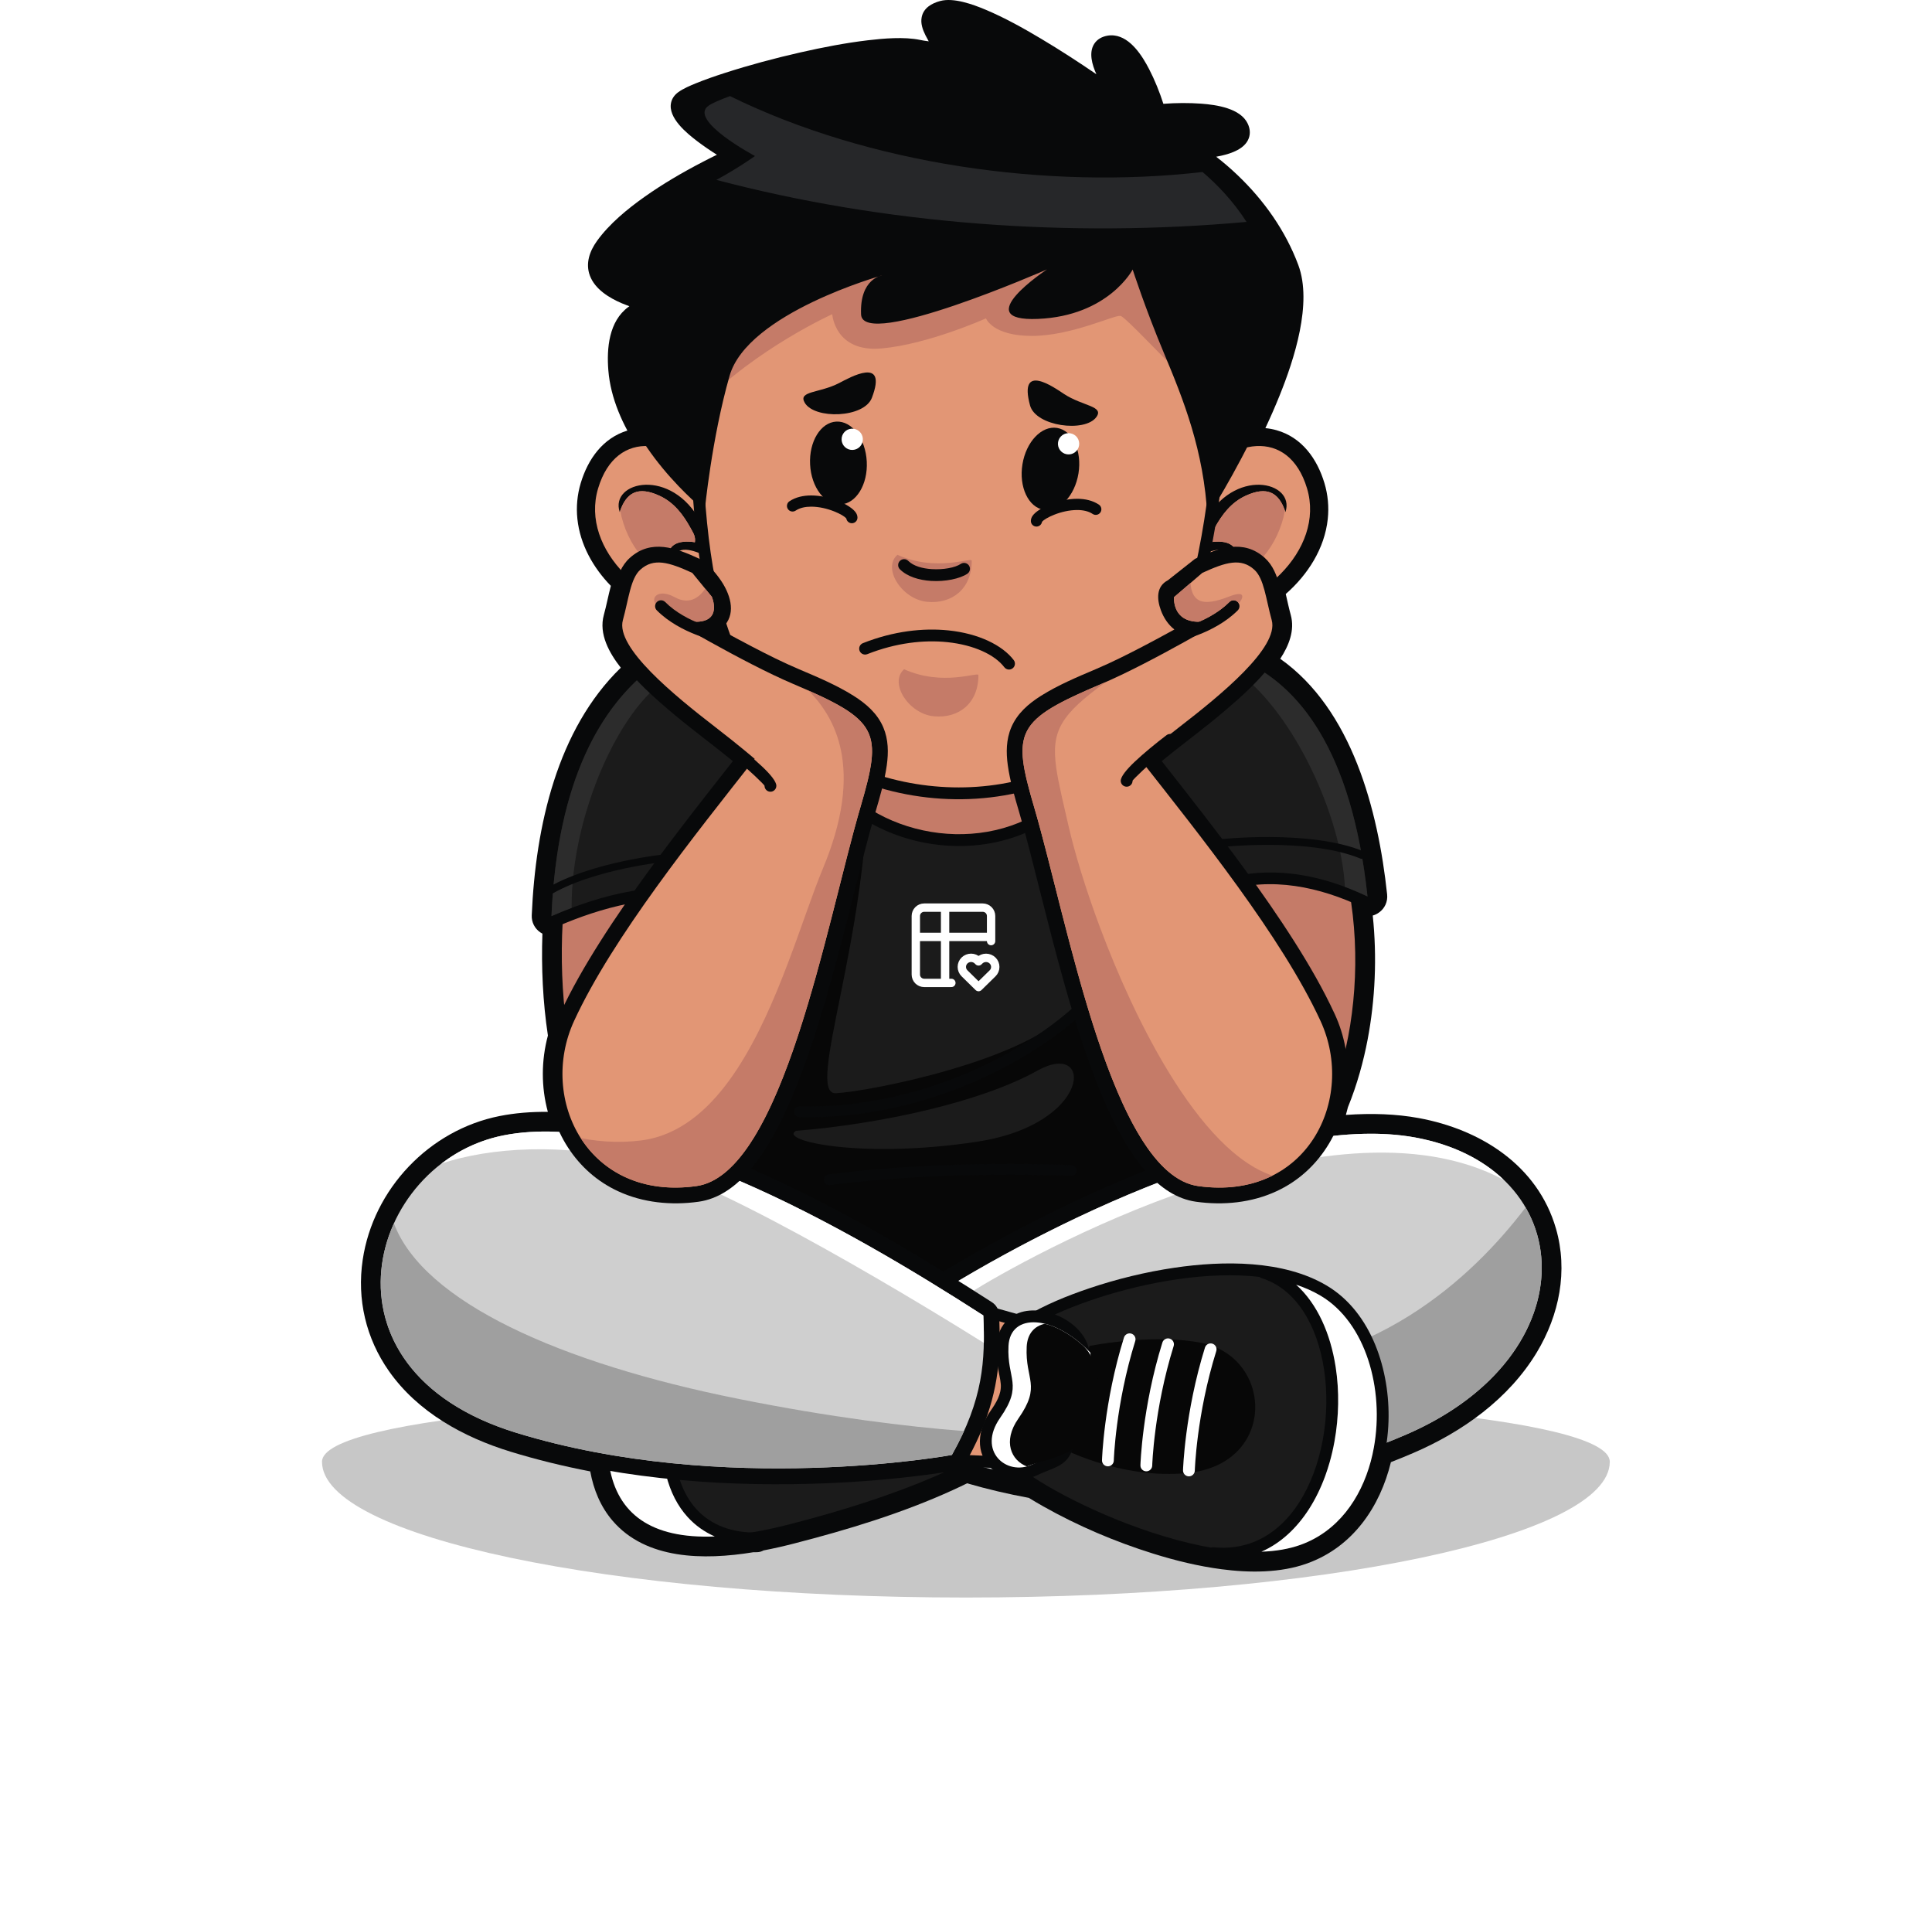 <svg width="462" height="459" viewBox="0 0 462 459" fill="none" xmlns="http://www.w3.org/2000/svg">
<g filter="url(#filter0_f_57_93)">
<path fill-rule="evenodd" clip-rule="evenodd" d="M230.974 381.947C316.009 381.947 384.949 367.412 384.949 349.482C384.949 327.633 77 327.977 77 349.482C77 367.412 145.936 381.947 230.974 381.947Z" fill="#C7C7C7"/>
</g>
<path fill-rule="evenodd" clip-rule="evenodd" d="M307.464 142.017C307.852 143.689 308.204 145.37 308.658 147.024C309.677 150.713 308.191 154.386 306.144 157.506C323.298 169.637 329.545 193.638 331.704 213.831C331.889 215.558 331.158 217.179 329.743 218.181C329.282 218.51 328.783 218.747 328.266 218.891C329.309 228.828 328.855 239.001 327.036 248.572C326.08 253.605 324.554 259.281 322.333 264.71C322.185 265.331 322.021 265.949 321.84 266.561C328.032 266.12 333.9 266.325 339.285 267.317C354.084 270.046 367.686 278.616 372.069 293.702C375.012 303.838 372.874 314.4 367.497 323.325C360.79 334.454 349.702 342.345 337.926 347.401C336.163 348.158 334.39 348.884 332.609 349.579C330.002 360.261 323.519 369.835 312.648 373.769C306.203 376.102 298.806 376.064 292.091 375.179C286.563 374.453 281.074 373.11 275.76 371.449C266.717 368.628 257.744 364.816 249.496 360.159C248.336 359.504 247.175 358.829 246.032 358.119C241.06 357.204 236.121 356.049 231.262 354.636C230.166 355.179 229.065 355.702 227.954 356.207C215.81 361.769 202.742 365.727 189.828 369.046C187.571 369.629 185.13 370.195 182.584 370.682C182.12 370.945 181.587 371.098 181.015 371.109C180.734 371.111 180.452 371.115 180.172 371.111C168.178 373.078 154.464 372.843 146.525 363.629C143.6 360.233 141.938 356.131 141.147 351.791C134.7 350.546 128.331 348.989 122.098 347.079C110.831 343.622 99.897 337.628 92.999 327.797C87.507 319.967 85.325 310.659 86.734 301.2C89.26 284.25 102.642 270.172 119.458 266.83C123.132 266.101 126.998 265.787 131.01 265.832C129.391 259.899 129.419 253.538 131.023 247.578C129.798 239.527 129.43 231.24 129.706 223.222C129.535 223.131 129.367 223.032 129.205 222.919C127.845 221.987 127.086 220.474 127.157 218.825C128.075 197.45 133.265 174.396 148.451 159.642C145.714 156.14 143.134 151.596 144.396 147.024C145.031 144.727 145.459 142.378 146.074 140.074C141.829 135.708 138.72 130.198 138.072 124.075C137.766 121.19 138.036 118.286 138.869 115.507C140.588 109.792 144.129 104.746 150.025 102.944C149.213 101.432 148.484 99.884 147.855 98.311C146.607 95.188 145.742 91.906 145.474 88.549C145.049 83.268 145.606 76.803 150.252 73.398C150.336 73.337 150.416 73.278 150.502 73.219C149.897 73.001 149.303 72.769 148.725 72.523C145.681 71.224 142.283 69.163 141.064 65.912C139.957 62.961 141.004 60.051 142.758 57.608C145.684 53.54 149.995 49.989 154.063 47.108C158.453 43.996 163.172 41.239 167.947 38.759C169.092 38.164 170.256 37.571 171.431 36.999C169.807 35.979 168.21 34.881 166.741 33.768C164.232 31.861 159.68 28.159 160.474 24.553C160.702 23.511 161.327 22.675 162.178 22.051C163.368 21.178 165.085 20.455 166.452 19.899C168.668 18.996 170.95 18.211 173.226 17.476C179.189 15.546 185.325 13.91 191.439 12.522C196.723 11.322 202.13 10.273 207.514 9.632C211.304 9.183 216.213 8.763 219.964 9.533C220.341 9.612 221.29 9.798 222.09 9.883C221.793 9.315 221.44 8.7 221.295 8.41C220.636 7.079 220.099 5.591 220.407 4.086C220.858 1.877 222.817 0.78 224.83 0.239C228.049 -0.627 232.651 1.05 235.608 2.287C240.181 4.202 244.68 6.711 248.934 9.247C253.437 11.93 257.849 14.793 262.18 17.749C261.138 15.438 260.334 12.59 261.643 10.51C262.352 9.385 263.494 8.776 264.777 8.539C265.318 8.439 265.871 8.418 266.42 8.481C270.345 8.919 273.152 13.356 274.799 16.546C276.102 19.064 277.302 22.011 278.198 24.821C281.179 24.588 284.365 24.573 287.246 24.785C290.859 25.055 296.649 25.872 298.382 29.587C298.9 30.696 299.046 31.897 298.618 33.061C297.681 35.598 294.481 36.674 292.081 37.218C291.673 37.309 291.257 37.394 290.83 37.472C292.612 38.848 294.321 40.328 295.946 41.877C302.255 47.892 307.41 55.164 310.465 63.359C313.876 72.518 309.469 85.948 305.987 94.585C304.932 97.2 303.796 99.793 302.588 102.359C303.492 102.446 304.398 102.611 305.29 102.866C311.349 104.594 314.971 109.707 316.714 115.507C317.549 118.286 317.817 121.19 317.511 124.075C316.762 131.145 312.734 137.4 307.464 142.017Z" fill="#08090A"/>
<path fill-rule="evenodd" clip-rule="evenodd" d="M129.037 282.629C134.12 275.307 138.41 267.623 141.686 259.329C144.429 252.368 146.327 245.28 147.917 237.981C149.131 232.429 150.178 226.843 151.37 221.285C152.691 215.124 154.194 209.04 156.075 203.026C161.129 186.88 168.652 172.192 177.892 158.054C178.338 157.369 178.983 156.949 179.789 156.812C184.602 155.998 189.427 155.239 194.248 154.498C204.736 152.886 215.251 151.389 225.782 150.099C234.689 149.009 243.688 148.021 252.643 147.497C256.204 147.29 259.803 147.148 263.366 147.228C265.836 147.285 268.703 147.428 271.091 148.083C274.561 149.034 276.981 153.419 278.444 156.419C280.9 161.462 282.775 167.151 284.408 172.512C286.589 179.688 288.464 186.989 290.205 194.284C292.164 202.49 293.954 210.744 295.645 219.009C298.956 235.183 301.917 251.442 304.67 267.721C305.936 275.206 307.178 282.706 308.314 290.209C308.398 290.764 308.335 291.264 308.104 291.777C306.489 295.436 300.48 299.348 297.211 301.18C291.485 304.394 285.098 306.846 278.868 308.866C268.458 312.238 257.584 314.651 246.824 316.591C236.085 318.525 224.994 319.023 214.105 318.594C203.451 318.174 192.771 316.858 182.318 314.785C173.029 312.941 163.707 310.476 154.808 307.214C148.271 304.818 141.05 301.698 135.354 297.646C131.719 295.061 127.103 290.897 127.741 285.931C127.892 284.729 128.347 283.621 129.037 282.629Z" fill="#08090A"/>
<path fill-rule="evenodd" clip-rule="evenodd" d="M131.359 284.242C121.923 297.824 193.128 323.394 246.321 313.804C299.511 304.216 305.515 290.635 305.515 290.635C305.515 290.635 284.925 154.81 270.341 150.816C255.754 146.821 180.26 159.604 180.26 159.604C142.769 216.967 161.446 240.943 131.359 284.242Z" fill="#1B1B1B"/>
<path fill-rule="evenodd" clip-rule="evenodd" d="M190.324 270.367C210.3 268.769 234.467 263.574 248.052 255.985C261.632 248.395 261.232 268.769 233.67 272.963C206.107 277.159 186.13 272.762 190.324 270.367ZM164.629 307.491C187.978 314.516 219.446 318.647 246.321 313.803C249.43 313.244 252.373 312.669 255.17 312.082C258.595 308.012 260.632 305.32 260.632 305.32L297.388 278.955L250.248 183.878C250.248 183.878 267.826 228.22 256.64 241.005C245.455 253.787 207.506 260.977 199.912 261.376C192.323 261.778 207.902 223.826 207.506 184.276C179.939 198.66 167.155 272.963 163.961 290.542C162.882 296.46 163.078 301.93 164.629 307.491Z" fill="#070707"/>
<path fill-rule="evenodd" clip-rule="evenodd" d="M322.329 200.16C327.374 215.144 328.177 232.449 325.18 248.218C323.049 259.45 317.815 274.82 307.84 281.753C306.774 282.492 305.595 283.005 304.333 283.241C298.523 284.321 293.075 279.243 289.618 275.358C284.665 269.791 280.396 262.916 276.706 256.432C272.727 249.444 269.098 242.203 265.707 234.898C264.145 231.532 262.598 228.12 261.171 224.686C260.74 223.645 260.957 222.498 261.744 221.642L285.333 196.075C285.979 195.374 286.831 195.045 287.764 195.135L320.019 198.334C321.116 198.441 321.977 199.123 322.329 200.16Z" fill="#08090A"/>
<path fill-rule="evenodd" clip-rule="evenodd" d="M319.64 201.147C329.868 231.508 321.224 269.062 306.28 279.45C291.334 289.834 263.795 223.521 263.795 223.521L287.384 197.954L319.64 201.147Z" fill="#C57B68"/>
<path fill-rule="evenodd" clip-rule="evenodd" d="M186.004 122.428C192.036 94.282 216.283 85.894 242.316 90.901C252.13 92.788 261.223 97.246 267.432 105.259C269.703 108.19 272.189 112.596 272.948 116.301C272.979 116.454 272.998 116.586 273.006 116.742C273.199 121.022 273.173 125.413 273.079 129.69C272.878 138.929 272.208 148.303 270.732 157.43C269.433 165.49 267.382 174.223 263.719 181.556C257.927 193.136 247.36 200.373 234.563 201.955C224.403 203.212 213.617 200.731 205.154 194.927C202.188 192.894 199.53 190.509 197.254 187.714C191.334 180.446 188.799 171.379 187.474 162.257C186.627 156.438 186.257 150.512 186.064 144.638C185.823 137.43 185.853 130.2 185.943 122.988C185.946 122.791 185.962 122.622 186.004 122.428Z" fill="#08090A"/>
<path fill-rule="evenodd" clip-rule="evenodd" d="M188.773 123.023C188.302 161.36 190.193 181.236 206.756 192.593C223.323 203.952 250.299 202.06 261.184 180.29C272.069 158.519 270.177 116.87 270.177 116.87C270.177 116.87 266.392 98.414 241.78 93.679C217.168 88.947 194.452 96.519 188.773 123.023Z" fill="#C57B68"/>
<path fill-rule="evenodd" clip-rule="evenodd" d="M138.495 193.333L164.218 195.13C164.928 195.18 165.519 195.449 166.024 195.951L191.625 221.518C192.415 222.305 192.666 223.402 192.297 224.454C191.116 227.846 189.804 231.23 188.477 234.566C185.601 241.8 182.472 248.992 178.977 255.949C175.764 262.341 171.997 269.138 167.502 274.715C165.647 277.013 163.489 279.319 161.043 280.995C158.819 282.521 156.254 283.577 153.511 283.361C151.919 283.233 150.439 282.69 149.111 281.815C141.464 276.794 137.265 266.248 135.034 257.757C132.002 246.239 131.117 233.464 131.662 221.591C132.062 212.82 133.275 203.9 135.564 195.42C135.922 194.1 137.133 193.237 138.495 193.333Z" fill="#08090A"/>
<path fill-rule="evenodd" clip-rule="evenodd" d="M138.299 196.154C130.102 226.516 134.848 269.062 150.665 279.45C166.479 289.834 189.628 223.521 189.628 223.521L164.022 197.954L138.299 196.154Z" fill="#C57B68"/>
<path fill-rule="evenodd" clip-rule="evenodd" d="M325.797 216.89C315.576 212.032 304.022 209.56 292.976 212.988C290.027 213.9 287.162 215.23 284.602 216.955C283.718 217.553 282.616 218.349 281.864 219.114C281.12 219.868 280.104 220.14 279.084 219.855C278.064 219.571 277.337 218.811 277.094 217.783L262.855 157.861C262.529 156.485 263.245 155.102 264.558 154.577C267.343 153.465 270.822 152.703 273.758 152.261C280.565 151.239 287.581 151.57 294.164 153.654C319.299 161.609 327.338 190.741 329.826 214.034C329.939 215.08 329.508 216.032 328.65 216.642C327.794 217.25 326.747 217.341 325.797 216.89Z" fill="#08090A"/>
<path fill-rule="evenodd" clip-rule="evenodd" d="M327.012 214.332C296.755 199.952 279.844 217.128 279.844 217.128L265.609 157.207C265.609 157.207 318.639 136.033 327.012 214.332Z" fill="#1B1B1B"/>
<path fill-rule="evenodd" clip-rule="evenodd" d="M327.012 214.332C325.161 213.451 323.355 212.692 321.603 212.035C320.737 195.273 309.636 170.971 296.287 160.911C296.287 160.911 296.673 159.8 297.316 157.991C310.324 163.88 323.23 178.949 327.012 214.332Z" fill="#2C2C2C"/>
<path fill-rule="evenodd" clip-rule="evenodd" d="M129.042 218.905C130.202 191.844 138.267 161.808 165.728 150.601C173.139 147.576 181.209 146.296 189.193 146.465C192.612 146.535 196.659 146.859 200.012 147.662C201.213 147.949 202.057 148.923 202.174 150.151L204.843 178.522C204.896 179.101 204.793 179.613 204.516 180.128L183.893 218.471C183.489 219.222 182.844 219.709 182.009 219.893C181.175 220.075 180.384 219.908 179.702 219.395C178.971 218.845 177.86 218.303 177.04 217.926C174.342 216.693 171.38 215.898 168.46 215.433C156.558 213.549 143.849 216.874 133.002 221.62C132.082 222.024 131.098 221.93 130.271 221.362C129.442 220.794 128.998 219.909 129.042 218.905Z" fill="#08090A"/>
<path fill-rule="evenodd" clip-rule="evenodd" d="M131.872 219.026C164.747 204.646 181.401 217.128 181.401 217.128L202.023 178.787L199.355 150.416C199.355 150.416 135.467 135.133 131.872 219.026Z" fill="#1B1B1B"/>
<path fill-rule="evenodd" clip-rule="evenodd" d="M131.872 219.026C133.521 218.305 135.127 217.654 136.695 217.061C136.693 216.921 136.692 216.783 136.692 216.641C136.692 194.668 148.279 169.102 159.663 162.31C158.5 161.232 157.368 160.238 156.264 159.307C143.87 168.638 133.275 186.275 131.872 219.026Z" fill="#2C2C2C"/>
<path fill-rule="evenodd" clip-rule="evenodd" d="M191.156 267.101C190.443 267.087 189.876 266.499 189.888 265.785C189.903 265.07 190.494 264.503 191.207 264.516C206.152 264.828 220.037 261.376 231.694 256.363C247.05 249.76 258.489 240.491 263.379 233.566C263.79 232.981 264.595 232.84 265.185 233.252C265.767 233.662 265.907 234.469 265.497 235.055C260.383 242.299 248.533 251.945 232.721 258.746C220.77 263.885 206.519 267.423 191.156 267.101Z" fill="#08090A"/>
<path fill-rule="evenodd" clip-rule="evenodd" d="M198.439 283.338C197.729 283.43 197.08 282.928 196.991 282.219C196.904 281.513 197.406 280.863 198.113 280.775C226.804 277.098 256.121 278.563 256.21 278.569C256.921 278.6 257.475 279.207 257.44 279.922C257.405 280.636 256.803 281.187 256.085 281.152C256.003 281.149 226.887 279.692 198.439 283.338Z" fill="#08090A"/>
<path fill-rule="evenodd" clip-rule="evenodd" d="M131.168 214.201C130.75 214.462 130.202 214.332 129.944 213.914C129.687 213.495 129.814 212.946 130.234 212.686C141.197 205.906 159.726 204.171 159.78 204.167C160.268 204.122 160.704 204.48 160.75 204.969C160.796 205.46 160.437 205.894 159.949 205.938C159.895 205.945 141.777 207.642 131.168 214.201Z" fill="#08090A"/>
<path fill-rule="evenodd" clip-rule="evenodd" d="M326.008 203.521C326.489 203.717 326.717 204.265 326.52 204.746C326.323 205.227 325.773 205.455 325.291 205.259C312.812 200.133 291.46 202.571 291.396 202.578C290.881 202.636 290.412 202.263 290.356 201.747C290.302 201.229 290.674 200.763 291.192 200.707C291.253 200.699 313.072 198.206 326.008 203.521Z" fill="#08090A"/>
<path fill-rule="evenodd" clip-rule="evenodd" d="M144.563 331.321C159.77 315.687 178.882 309.835 200.101 314.577C206.913 316.097 213.574 318.628 219.755 321.859C222.375 323.231 225.246 324.857 227.645 326.61C227.965 326.846 228.196 327.102 228.401 327.439L238.801 344.768C239.544 346.007 239.247 347.584 238.105 348.465C237.264 349.114 236.284 349.715 235.379 350.255C232.744 351.828 229.954 353.217 227.169 354.495C215.244 359.953 202.03 363.959 189.358 367.218C176.904 370.421 157.582 373.571 147.956 362.4C144.837 358.778 143.292 354.279 142.725 349.587C142.049 344.04 142.702 338.175 143.818 332.725C143.933 332.172 144.167 331.723 144.563 331.321Z" fill="#08090A"/>
<path fill-rule="evenodd" clip-rule="evenodd" d="M146.591 333.295C141.087 360.167 152.556 373.758 188.651 364.478C224.747 355.202 236.373 346.226 236.373 346.226L225.972 328.897C225.972 328.897 182.078 296.818 146.591 333.295Z" fill="#1B1B1B"/>
<path fill-rule="evenodd" clip-rule="evenodd" d="M158.256 344.342C158.241 343.564 158.859 342.92 159.639 342.904C160.416 342.889 161.061 343.507 161.076 344.287C161.226 351.812 163.264 357.212 166.5 360.78C170.097 364.751 175.244 366.494 180.939 366.4C181.718 366.389 182.362 367.009 182.371 367.789C182.384 368.567 181.761 369.207 180.984 369.221C174.499 369.326 168.601 367.296 164.407 362.67C160.734 358.617 158.421 352.605 158.256 344.342Z" fill="#08090A"/>
<path fill-rule="evenodd" clip-rule="evenodd" d="M210.218 313.897C240.46 292.953 301.732 261.354 339.114 268.247C353.556 270.909 366.882 279.232 371.162 293.964C374.03 303.843 371.932 314.143 366.687 322.837C360.087 333.792 349.144 341.557 337.557 346.537C309.826 358.443 279.705 362.572 249.858 357.816C240.796 356.373 231.807 354.135 223.176 351.012C219.726 349.765 216.229 348.412 212.981 346.708C211.817 346.102 211.09 345.011 210.972 343.705L208.609 317.338C208.488 315.957 209.08 314.685 210.218 313.897Z" fill="#08090A"/>
<path fill-rule="evenodd" clip-rule="evenodd" d="M210.755 314.671C240.838 293.84 301.916 262.345 338.942 269.174C353.017 271.769 366.077 279.843 370.254 294.228C373.053 303.854 370.985 313.882 365.878 322.352C359.382 333.13 348.58 340.77 337.182 345.666C309.56 357.531 279.712 361.618 250.005 356.883C241.022 355.454 232.053 353.22 223.495 350.122C220.184 348.925 216.55 347.511 213.419 345.874C212.542 345.414 212.001 344.604 211.911 343.619L209.55 317.251C209.455 316.208 209.896 315.27 210.755 314.671Z" fill="#08090A"/>
<path fill-rule="evenodd" clip-rule="evenodd" d="M212.367 316.999C244.671 294.629 303.761 265.567 338.428 271.959C377.994 279.254 380.31 324.062 336.063 343.064C269.096 371.83 214.731 343.367 214.731 343.367L212.367 316.999Z" fill="#CFCFCF"/>
<path fill-rule="evenodd" clip-rule="evenodd" d="M223.031 309.994C256.468 289.071 307.298 266.217 338.429 271.959C347.457 273.622 354.541 277.245 359.582 282.066C317.995 259.894 244.937 300.939 232.051 309.038C227.949 311.172 225.057 311.025 223.031 309.994Z" fill="white"/>
<path fill-rule="evenodd" clip-rule="evenodd" d="M364.819 288.689C374.61 305.561 365.991 330.213 336.064 343.064C309.964 354.279 285.782 356.792 265.981 355.691C262.29 344.079 267.648 331.779 289.799 327.691C327.864 328.207 352.016 305.54 364.819 288.689Z" fill="#9F9F9F"/>
<path fill-rule="evenodd" clip-rule="evenodd" d="M164.407 362.67C162.085 360.107 160.307 356.763 159.269 352.558C154.741 352.077 150.225 351.465 145.746 350.7C147.663 361.821 155.593 367.941 170.923 367.348C168.479 366.276 166.275 364.733 164.407 362.67Z" fill="white"/>
<path fill-rule="evenodd" clip-rule="evenodd" d="M211.834 305.386L248.985 315.771C250.302 316.14 251.154 317.361 251.046 318.725L248.649 348.683C248.525 350.199 247.234 351.348 245.713 351.287L205.365 349.692C204.5 349.655 203.763 349.277 203.236 348.589C202.706 347.903 202.526 347.096 202.714 346.248C204.392 338.687 205.82 330.878 206.905 323.217C207.599 318.306 208.238 313.072 208.238 308.113C208.238 307.195 208.63 306.408 209.359 305.857C210.09 305.303 210.953 305.138 211.834 305.386Z" fill="#08090A"/>
<path fill-rule="evenodd" clip-rule="evenodd" d="M211.072 308.113C211.072 321.693 205.478 346.86 205.478 346.86L245.824 348.46L248.224 318.498L211.072 308.113Z" fill="#E29675"/>
<path fill-rule="evenodd" clip-rule="evenodd" d="M245.037 314.89C249.683 312.021 255.255 309.777 260.418 308.032C267.039 305.796 273.964 304.107 280.874 303.09C292.432 301.388 306.928 301.207 317.284 307.377C328.108 313.823 332.411 327.838 332.034 339.797C331.615 353.217 325.35 367.16 312.006 371.994C301.27 375.88 286.893 372.948 276.322 369.647C267.501 366.895 258.476 363.059 250.423 358.515C247.585 356.912 244.613 355.098 242.079 353.047C240.299 351.6 237.888 349.42 238.347 346.86L243.74 316.8C243.884 315.979 244.328 315.328 245.037 314.89Z" fill="#08090A"/>
<path fill-rule="evenodd" clip-rule="evenodd" d="M246.525 317.3C260.108 308.91 297.059 298.622 315.836 309.808C334.61 320.993 334.211 360.945 311.041 369.332C287.872 377.722 240.253 352.254 241.131 347.358L246.525 317.3Z" fill="#1B1B1B"/>
<path fill-rule="evenodd" clip-rule="evenodd" d="M238.909 314.33C239.031 316.985 239.096 319.642 239.007 322.297C238.659 332.477 235.883 340.883 230.91 349.715C230.348 350.716 229.435 351.363 228.304 351.571C225.101 352.161 221.863 352.576 218.627 352.963C210.514 353.93 202.354 354.505 194.187 354.744C170.218 355.445 145.369 353.227 122.377 346.177C111.315 342.784 100.544 336.904 93.772 327.254C88.417 319.622 86.293 310.559 87.665 301.338C90.134 284.784 103.217 271.017 119.639 267.754C154.902 260.752 208.276 292.709 237.185 311.33C238.237 312.009 238.855 313.081 238.909 314.33Z" fill="#08090A"/>
<path fill-rule="evenodd" clip-rule="evenodd" d="M237.967 314.371C238.088 317.002 238.152 319.633 238.063 322.265C237.724 332.305 235.005 340.516 230.09 349.248C229.662 350.005 228.989 350.488 228.134 350.646C224.973 351.225 221.704 351.645 218.518 352.025C210.439 352.986 202.289 353.564 194.159 353.801C170.341 354.497 145.489 352.277 122.653 345.273C111.801 341.945 101.191 336.184 94.545 326.713C89.327 319.276 87.261 310.457 88.6 301.479C91.006 285.32 103.791 271.867 119.823 268.682C154.67 261.759 207.804 293.529 236.672 312.121C237.467 312.634 237.923 313.427 237.967 314.371Z" fill="#08090A"/>
<path fill-rule="evenodd" clip-rule="evenodd" d="M235.141 314.502C201.959 293.131 152.55 265.067 120.373 271.456C88.201 277.851 73.667 327.287 123.484 342.565C173.296 357.846 227.62 347.861 227.62 347.861C235.12 334.544 235.629 325.223 235.141 314.502Z" fill="#CFCFCF"/>
<path fill-rule="evenodd" clip-rule="evenodd" d="M235.142 314.502C201.96 293.131 152.551 265.067 120.375 271.457C114.83 272.56 109.812 274.939 105.553 278.201C117.02 274.327 135.036 273.116 152.771 277.815C174.51 283.579 223.036 313.415 235.26 321.061C235.301 318.901 235.243 316.732 235.142 314.502Z" fill="white"/>
<path fill-rule="evenodd" clip-rule="evenodd" d="M94.196 292.496C86.298 309.913 92.203 332.973 123.484 342.565C173.296 357.846 227.621 347.861 227.621 347.861C228.741 345.872 229.703 343.976 230.532 342.15C216.774 341.075 198.673 338.869 176.742 334.483C133.8 325.895 101.243 311.229 94.196 292.496Z" fill="#9F9F9F"/>
<path fill-rule="evenodd" clip-rule="evenodd" d="M260.536 321.801C264.41 321.028 277.292 319.085 287.215 321.041C304.548 324.464 305.407 349.928 284.106 352.161C267.741 353.88 252.947 345.77 252.947 345.77L260.536 321.801Z" fill="#070707"/>
<path fill-rule="evenodd" clip-rule="evenodd" d="M301.663 305.572C300.916 305.34 300.503 304.548 300.734 303.803C300.964 303.057 301.759 302.642 302.506 302.873C312.103 305.89 317.664 315.592 319.401 326.862C320.286 332.601 320.18 338.766 319.108 344.656C318.035 350.568 315.985 356.197 312.992 360.839C307.935 368.68 300.219 373.74 289.967 372.74C289.191 372.667 288.621 371.981 288.695 371.202C288.77 370.429 289.454 369.857 290.232 369.933C299.27 370.815 306.105 366.302 310.613 359.312C313.41 354.978 315.323 349.705 316.335 344.158C317.349 338.591 317.445 332.746 316.602 327.295C315.016 317.023 310.092 308.22 301.663 305.572Z" fill="#08090A"/>
<path fill-rule="evenodd" clip-rule="evenodd" d="M254.081 336.171C253.794 337.926 257.669 341.05 257.356 342.966C256.11 350.657 253.366 350.203 247.953 352.729C244.415 354.38 240.172 353.909 237.247 351.261C233.007 347.42 233.828 341.665 236.844 337.357C238.183 335.444 239.526 333.312 239.315 330.886C239.215 329.728 238.905 328.52 238.705 327.367C238.369 325.453 238.237 323.607 238.334 321.659C238.456 319.206 239.336 316.903 241.249 315.292C244.128 312.859 248.145 312.959 251.555 314.023C255.82 315.353 260.324 319.045 260.585 323.841C260.623 324.5 254.557 333.264 254.081 336.171Z" fill="#08090A"/>
<path fill-rule="evenodd" clip-rule="evenodd" d="M260.737 323.399C251.949 314.211 241.562 313.812 241.162 321.801C240.76 329.792 244.758 330.991 239.165 338.98C233.569 346.969 240.76 352.963 246.753 350.166C252.746 347.367 263.135 348.168 260.737 323.399Z" fill="white"/>
<path fill-rule="evenodd" clip-rule="evenodd" d="M258.795 321.535C255.754 318.848 252.627 317.172 249.867 316.492C247.353 317.026 245.668 318.868 245.513 321.989C245.114 329.979 249.109 331.18 243.515 339.168C239.674 344.656 241.865 349.203 245.553 350.604C245.956 350.492 246.34 350.305 246.753 350.165C252.348 348.297 256.568 348.016 259.637 343.015C263.047 337.45 264.388 326.469 258.795 321.535Z" fill="#070707"/>
<path fill-rule="evenodd" clip-rule="evenodd" d="M268.776 319.782C269.01 319.038 269.799 318.622 270.543 318.852C271.29 319.085 271.707 319.876 271.473 320.623C266.735 335.826 266.342 349.17 266.342 349.21C266.318 349.988 265.666 350.598 264.888 350.576C264.106 350.551 263.495 349.9 263.522 349.122C263.522 349.08 263.925 335.338 268.776 319.782Z" fill="white"/>
<path fill-rule="evenodd" clip-rule="evenodd" d="M277.963 320.98C278.196 320.234 278.989 319.819 279.732 320.051C280.478 320.284 280.892 321.077 280.658 321.819C275.924 337.026 275.531 350.37 275.531 350.407C275.504 351.185 274.853 351.797 274.072 351.773C273.296 351.751 272.685 351.096 272.71 350.317C272.71 350.279 273.114 336.539 277.963 320.98Z" fill="white"/>
<path fill-rule="evenodd" clip-rule="evenodd" d="M288.146 322.18C288.381 321.435 289.176 321.019 289.921 321.249C290.668 321.481 291.08 322.273 290.848 323.02C286.108 338.224 285.716 351.568 285.714 351.606C285.691 352.385 285.038 352.995 284.261 352.972C283.483 352.948 282.872 352.296 282.895 351.518C282.899 351.476 283.302 337.736 288.146 322.18Z" fill="white"/>
<path fill-rule="evenodd" clip-rule="evenodd" d="M319.402 326.862C320.287 332.602 320.18 338.767 319.108 344.657C318.803 346.338 318.419 347.993 317.958 349.612C317.644 350.716 317.29 351.8 316.906 352.863C315.859 355.722 314.553 358.418 312.993 360.839C310.084 365.351 306.293 368.945 301.647 370.986C305.049 370.872 308.225 370.352 311.042 369.332C319.859 366.141 325.378 358.375 327.802 349.368C328.09 348.287 328.333 347.193 328.535 346.084C331.071 332.119 326.61 316.228 315.836 309.808C314.029 308.734 312.054 307.855 309.945 307.155C315.05 311.748 318.178 318.916 319.402 326.862Z" fill="white"/>
<path fill-rule="evenodd" clip-rule="evenodd" d="M283.018 115.144C285.684 111.487 289.166 108.197 293.241 106.164C296.792 104.39 300.887 103.571 304.771 104.68C310.191 106.225 313.354 110.885 314.906 116.049C315.671 118.595 315.912 121.234 315.634 123.876C314.875 131.046 310.433 137.322 304.888 141.701C298.882 146.449 291.24 149.318 283.566 149.498C280.513 149.571 277.451 148.814 275.508 146.28C272.014 141.721 274.295 133.999 276.111 129.176C277.344 125.895 278.861 122.68 280.504 119.584C281.263 118.15 282.06 116.695 282.909 115.31C282.943 115.25 282.975 115.202 283.018 115.144Z" fill="#08090A"/>
<path fill-rule="evenodd" clip-rule="evenodd" d="M285.003 116.591C293.804 104.522 308.149 102.097 312.549 116.755C316.956 131.419 300.894 146.632 283.51 147.041C266.125 147.452 285.003 116.591 285.003 116.591Z" fill="#E29675"/>
<path fill-rule="evenodd" clip-rule="evenodd" d="M307.391 122.426C305.85 117.743 303.034 116.147 297.864 118.533C294.416 120.125 292.217 123.024 290.436 126.271C289.758 127.508 289.225 128.221 289.408 129.643C293.252 129.028 296.928 130.079 295.472 135.24C295.001 136.899 292.724 139.343 291.051 139.042C291.89 137.882 293.731 137.461 294.117 134.933C294.875 129.953 290.193 131.359 287.376 132.655C286.811 128.796 285.702 129.168 287.933 124.929C294.991 111.53 309.826 115.082 307.391 122.426Z" fill="#08090A"/>
<path fill-rule="evenodd" clip-rule="evenodd" d="M293.982 137.609C299.659 137.625 305.742 130.469 307.269 122.077C305.703 117.664 302.901 116.207 297.864 118.532C294.415 120.125 292.217 123.023 290.436 126.27C289.758 127.508 289.225 128.22 289.408 129.642C293.251 129.028 296.928 130.078 295.472 135.24C295.26 135.977 294.693 136.871 293.982 137.609Z" fill="#C57B68"/>
<path fill-rule="evenodd" clip-rule="evenodd" d="M172.565 115.144C169.899 111.487 166.412 108.197 162.342 106.164C158.789 104.39 154.695 103.571 150.81 104.68C145.392 106.225 142.229 110.885 140.676 116.049C139.912 118.595 139.667 121.234 139.948 123.876C140.708 131.046 145.15 137.322 150.692 141.701C156.698 146.449 164.345 149.318 172.012 149.498C175.069 149.571 178.13 148.814 180.072 146.28C183.567 141.721 181.287 133.999 179.47 129.176C178.235 125.895 176.719 122.68 175.08 119.584C174.318 118.15 173.522 116.695 172.674 115.31C172.64 115.25 172.608 115.202 172.565 115.144Z" fill="#08090A"/>
<path fill-rule="evenodd" clip-rule="evenodd" d="M170.58 116.591C161.778 104.522 147.432 102.097 143.029 116.755C138.627 131.419 154.689 146.632 172.072 147.041C189.456 147.452 170.58 116.591 170.58 116.591Z" fill="#E29675"/>
<path fill-rule="evenodd" clip-rule="evenodd" d="M148.192 122.426C149.735 117.743 152.547 116.147 157.717 118.533C161.166 120.125 163.364 123.024 165.145 126.271C165.822 127.508 166.358 128.221 166.172 129.643C162.329 129.028 158.651 130.079 160.111 135.24C160.581 136.899 162.856 139.343 164.528 139.042C163.691 137.882 161.846 137.461 161.462 134.933C160.706 129.953 165.386 131.359 168.205 132.655C168.773 128.796 169.877 129.168 167.646 124.929C160.589 111.53 145.756 115.082 148.192 122.426Z" fill="#08090A"/>
<path fill-rule="evenodd" clip-rule="evenodd" d="M161.599 137.609C155.924 137.625 149.839 130.469 148.312 122.077C149.879 117.664 152.678 116.207 157.717 118.532C161.166 120.125 163.364 123.023 165.145 126.27C165.822 127.508 166.358 128.22 166.172 129.642C162.329 129.028 158.651 130.078 160.111 135.24C160.32 135.977 160.886 136.871 161.599 137.609Z" fill="#C57B68"/>
<path fill-rule="evenodd" clip-rule="evenodd" d="M165.026 75.295C174.137 34.038 210.819 22.926 248.62 29.982C262.987 32.661 276.531 38.972 285.793 50.569C288.395 53.829 290.615 57.468 292.237 61.315C292.881 62.84 293.551 64.642 293.896 66.273C293.929 66.429 293.947 66.567 293.955 66.727C294.25 73.014 294.207 79.471 294.061 85.756C293.756 99.324 292.734 113.1 290.497 126.487C288.543 138.167 285.465 150.824 280.019 161.393C272.736 175.527 260.401 185.152 245.051 189.116C227.839 193.564 208.276 190.396 193.471 180.544C188.83 177.455 184.684 173.795 181.178 169.451C172.715 158.971 169.081 145.902 167.177 132.792C165.951 124.36 165.411 115.774 165.13 107.262C164.782 96.81 164.827 86.323 164.961 75.869C164.962 75.665 164.984 75.492 165.026 75.295Z" fill="#08090A"/>
<path fill-rule="evenodd" clip-rule="evenodd" d="M167.795 75.905C167.074 132.264 169.945 161.487 195.04 178.188C220.137 194.888 261.01 192.104 277.504 160.098C293.997 128.089 291.126 66.859 291.126 66.859C291.126 66.859 285.391 39.724 248.104 32.764C210.816 25.806 176.397 36.94 167.795 75.905Z" fill="#E29675"/>
<path fill-rule="evenodd" clip-rule="evenodd" d="M167.699 90.367C167.703 92.555 167.715 94.698 167.738 96.795C180.887 83.308 199.015 75.12 199.015 75.12C199.015 75.12 199.616 84.308 210.801 83.308C221.987 82.31 235.768 76.118 235.768 76.118C235.768 76.118 237.367 80.312 246.755 80.312C256.143 80.312 266.332 75.32 267.928 75.521C269.525 75.718 288.701 97.291 288.701 94.495C288.701 92.179 285.414 58.636 277.704 46.262C275.904 44.686 273.876 43.14 271.586 41.671C257.877 40.104 174.392 37.53 167.699 90.367Z" fill="#C57B68"/>
<path fill-rule="evenodd" clip-rule="evenodd" d="M288.731 123.635C287.895 107.664 282.966 95.485 278.286 84.305C273.886 73.805 270.853 64.446 270.853 64.446C270.853 64.446 265.067 75.528 248.214 76.245C231.367 76.962 250.368 64.414 250.368 64.414C250.368 64.414 206.267 83.774 205.906 75.169C205.55 66.567 210.928 65.849 210.928 65.849C210.928 65.849 178.76 74.813 174.458 89.871C170.157 104.93 168.527 122.099 168.527 122.099C168.527 122.099 148.788 106.324 147.355 88.396C145.923 70.469 158.993 73.409 158.993 73.409C158.993 73.409 136.044 70.181 144.293 58.71C152.537 47.235 175.486 37.196 175.486 37.196C175.486 37.196 157.914 27.517 163.294 23.573C168.671 19.629 207.392 8.871 219.583 11.382C231.776 13.892 215.998 4.57 225.32 2.06C234.642 -0.451 268.704 24.649 268.704 24.649C268.704 24.649 258.42 11.634 265.116 10.394C271.817 9.153 276.836 26.84 276.836 26.84C276.836 26.84 294.158 25.007 296.666 30.386C299.179 35.763 285.611 36.126 285.611 36.126C285.611 36.126 301.883 45.731 308.694 64.015C315.507 82.3 288.731 123.635 288.731 123.635Z" fill="#08090A"/>
<path fill-rule="evenodd" clip-rule="evenodd" d="M174.568 22.979C172.098 23.873 170.28 24.677 169.41 25.291C164.503 28.767 180.536 37.302 180.536 37.302C180.536 37.302 176.675 40.103 171.306 43.01C211.469 53.606 255.626 56.899 298.084 53.055C294.788 47.901 290.833 43.907 287.558 41.12C250.629 45.376 207.861 39.339 174.568 22.979Z" fill="#262729"/>
<path fill-rule="evenodd" clip-rule="evenodd" d="M214.596 132.646C223.915 136.814 232.373 133.166 232.373 134.042C232.373 140.813 227.64 144.45 221.72 143.889C215.669 143.312 210.923 135.871 214.596 132.646Z" fill="#C57B68"/>
<path fill-rule="evenodd" clip-rule="evenodd" d="M252.79 102.313C249.088 101.71 245.378 105.606 244.497 111.01C243.618 116.415 245.904 121.287 249.601 121.888C253.301 122.491 257.013 118.595 257.895 113.191C258.771 107.785 256.485 102.914 252.79 102.313Z" fill="#08090A"/>
<path fill-rule="evenodd" clip-rule="evenodd" d="M255.941 103.593C254.555 103.366 253.245 104.307 253.019 105.694C252.793 107.08 253.734 108.388 255.119 108.613C256.507 108.837 257.815 107.899 258.042 106.511C258.267 105.124 257.327 103.818 255.941 103.593Z" fill="white"/>
<path fill-rule="evenodd" clip-rule="evenodd" d="M262.173 99.714C259.447 103.476 247.663 101.943 246.309 96.915C243.507 86.518 252.038 92.612 254.464 94.207C258.89 97.115 264.095 97.058 262.173 99.714Z" fill="#08090A"/>
<path fill-rule="evenodd" clip-rule="evenodd" d="M199.983 100.798C203.726 100.606 206.988 104.884 207.27 110.354C207.553 115.822 204.745 120.412 201.005 120.605C197.263 120.798 194 116.521 193.719 111.052C193.436 105.582 196.242 100.992 199.983 100.798Z" fill="#08090A"/>
<path fill-rule="evenodd" clip-rule="evenodd" d="M203.661 102.492C205.066 102.419 206.261 103.5 206.334 104.901C206.406 106.304 205.327 107.501 203.924 107.572C202.523 107.644 201.326 106.566 201.253 105.163C201.181 103.759 202.257 102.563 203.661 102.492Z" fill="white"/>
<path fill-rule="evenodd" clip-rule="evenodd" d="M192.429 96.276C194.753 100.293 206.635 99.975 208.494 95.109C212.345 85.053 203.238 90.245 200.657 91.584C195.955 94.025 190.786 93.435 192.429 96.276Z" fill="#08090A"/>
<path fill-rule="evenodd" clip-rule="evenodd" d="M207.391 156.399C206.664 156.686 205.843 156.331 205.555 155.603C205.267 154.877 205.626 154.054 206.351 153.767C213.686 150.866 220.805 150.095 226.823 150.721C234.002 151.467 239.681 154.238 242.411 157.812C242.887 158.431 242.767 159.319 242.145 159.79C241.527 160.264 240.64 160.145 240.165 159.525C237.88 156.534 232.922 154.194 226.537 153.53C220.932 152.945 214.281 153.675 207.391 156.399Z" fill="#08090A"/>
<path fill-rule="evenodd" clip-rule="evenodd" d="M215.191 136.105C214.639 135.552 214.639 134.656 215.191 134.103C215.745 133.551 216.642 133.551 217.196 134.103C218.422 135.331 220.579 135.93 222.819 136.07C225.604 136.243 228.401 135.721 229.75 134.821C230.397 134.389 231.278 134.565 231.709 135.214C232.143 135.866 231.969 136.744 231.32 137.178C229.51 138.383 226.009 139.099 222.655 138.89C219.791 138.71 216.956 137.87 215.191 136.105Z" fill="#08090A"/>
<path fill-rule="evenodd" clip-rule="evenodd" d="M216.194 160.01C225.513 164.179 233.973 160.533 233.973 161.407C233.973 168.178 229.241 171.816 223.318 171.253C217.266 170.679 212.525 163.237 216.194 160.01Z" fill="#C57B68"/>
<path fill-rule="evenodd" clip-rule="evenodd" d="M190.269 122.077C189.652 122.487 188.82 122.32 188.41 121.706C187.997 121.089 188.165 120.256 188.783 119.845C190.276 118.849 192.103 118.455 193.978 118.455C196.204 118.455 198.536 119.02 200.442 119.774C202.442 120.57 204.041 121.636 204.645 122.54L204.646 122.544L204.649 122.54C204.911 122.931 205.048 123.339 205.048 123.757C205.048 124.498 204.448 125.099 203.707 125.099C203.039 125.099 202.486 124.611 202.382 123.973C202.013 123.489 200.915 122.837 199.455 122.259C197.841 121.616 195.859 121.135 193.978 121.135C192.59 121.135 191.281 121.402 190.269 122.077Z" fill="#08090A"/>
<path fill-rule="evenodd" clip-rule="evenodd" d="M262.775 120.644C263.39 121.055 263.559 121.888 263.149 122.503C262.736 123.12 261.904 123.287 261.288 122.877C260.276 122.201 258.966 121.937 257.579 121.937C255.694 121.937 253.715 122.416 252.101 123.059C250.644 123.637 249.546 124.289 249.174 124.773C249.071 125.41 248.514 125.897 247.85 125.897C247.11 125.897 246.511 125.298 246.511 124.557C246.511 124.139 246.648 123.73 246.91 123.339L246.912 123.343L246.913 123.339C247.517 122.436 249.115 121.369 251.117 120.576C253.019 119.82 255.35 119.254 257.579 119.254C259.456 119.254 261.276 119.648 262.775 120.644Z" fill="#08090A"/>
<path fill-rule="evenodd" clip-rule="evenodd" d="M277.809 181.976C284.437 190.403 291.067 198.829 297.398 207.483C301.632 213.268 305.739 219.148 309.579 225.205C313.102 230.77 316.428 236.497 319.189 242.483C323.856 252.594 323.34 264.947 317.229 274.347C314.261 278.916 310.237 282.485 305.297 284.784C299.294 287.578 292.527 288.221 286.015 287.317C276.801 286.037 270.587 276.478 266.711 268.861C264.09 263.709 261.953 258.308 260.033 252.858C257.947 246.93 256.124 240.912 254.426 234.864C252.353 227.496 250.472 220.076 248.596 212.656C247.034 206.476 245.51 200.282 243.709 194.162C242.638 190.505 241.525 186.773 240.998 182.987C240.57 179.919 240.597 176.804 241.828 173.906C243.254 170.554 245.957 168.226 248.978 166.327C253.028 163.783 257.579 161.876 261.974 160.011C265.804 158.386 269.532 156.513 273.223 154.59C275.776 153.259 278.312 151.894 280.832 150.503C279.339 149.331 278.27 147.714 277.598 145.89C276.631 143.27 276.449 140.205 279.278 138.734L285.669 133.686C285.723 133.644 285.773 133.614 285.837 133.583C285.866 133.566 285.906 133.546 285.941 133.532C291.423 131.019 297.318 128.766 302.454 133.391C304.405 135.148 305.349 137.654 306.02 140.126C306.661 142.494 307.097 144.911 307.749 147.273C308.94 151.594 306.293 155.987 303.712 159.249C300.638 163.138 296.843 166.587 293.07 169.79C290.225 172.21 287.295 174.526 284.336 176.81C282.138 178.505 279.95 180.215 277.809 181.976Z" fill="#08090A"/>
<path fill-rule="evenodd" clip-rule="evenodd" d="M282.668 150.564C279.684 152.229 276.676 153.853 273.658 155.427C269.961 157.354 266.18 159.252 262.338 160.879C258.075 162.688 253.402 164.661 249.479 167.126C246.631 168.916 244.041 171.11 242.697 174.274C241.532 177.011 241.527 179.96 241.932 182.857C242.445 186.535 243.569 190.338 244.615 193.898C246.414 200.015 247.948 206.243 249.51 212.425C251.386 219.838 253.264 227.25 255.335 234.608C257.027 240.632 258.845 246.64 260.925 252.544C262.823 257.936 264.958 263.335 267.553 268.433C271.255 275.71 277.299 285.153 286.145 286.381C298.121 288.045 309.675 284.243 316.439 273.833C322.395 264.673 322.88 252.725 318.331 242.877C315.598 236.951 312.273 231.221 308.781 225.709C304.958 219.674 300.856 213.802 296.637 208.038C290.127 199.142 283.308 190.497 276.496 181.835C278.872 179.857 281.332 177.935 283.761 176.06C286.702 173.788 289.625 171.48 292.459 169.07C296.138 165.946 299.976 162.453 302.975 158.664C305.336 155.676 307.935 151.502 306.838 147.525C306.187 145.157 305.749 142.739 305.111 140.373C304.488 138.095 303.623 135.714 301.821 134.093C297.031 129.781 291.45 132.044 286.335 134.389C286.305 134.403 286.282 134.412 286.252 134.426L279.79 139.531C277.374 140.732 277.668 143.349 278.485 145.564C279.323 147.842 280.752 149.578 282.668 150.564Z" fill="#08090A"/>
<path fill-rule="evenodd" clip-rule="evenodd" d="M287.511 136.964L280.748 142.767C280.748 142.767 280.208 148.659 286.697 148.659C293.187 148.659 294.21 147.197 294.21 147.197C294.21 147.197 275.34 158.44 263.446 163.486C242.777 172.254 241.949 174.783 247.332 193.099C255.326 220.309 265.878 280.708 286.535 283.577C312.49 287.181 324.412 262.808 315.764 244.064C306.516 224.036 286.754 199.474 272.585 181.44C272.585 181.44 276.085 178.408 282.03 173.819C291.842 166.25 305.906 154.787 304.11 148.278C302.695 143.156 302.292 138.326 299.929 136.196C296.748 133.332 293.148 134.38 287.511 136.964Z" fill="#E29675"/>
<path fill-rule="evenodd" clip-rule="evenodd" d="M293.983 143.928C294.535 143.376 295.434 143.376 295.985 143.928C296.537 144.481 296.537 145.377 295.985 145.93C290.282 151.629 281.498 153.303 281.472 153.308C280.707 153.457 278.365 154.457 278.216 153.688C278.066 152.922 281.162 152.38 281.931 152.232C281.939 152.229 282.223 150.287 284.088 149.665C286.866 148.738 290.939 146.975 293.983 143.928Z" fill="#08090A"/>
<path fill-rule="evenodd" clip-rule="evenodd" d="M278.954 175.766C279.571 175.296 280.457 175.417 280.925 176.036C281.398 176.658 281.274 177.54 280.655 178.012C278.041 179.996 275.308 182.27 273.318 184.146C271.824 185.552 270.832 186.544 270.832 186.676C270.832 187.459 270.2 188.089 269.418 188.089C268.636 188.089 268 187.459 268 186.676C268 185.69 269.357 184.001 271.378 182.09C273.412 180.174 276.237 177.829 278.954 175.766Z" fill="#08090A"/>
<path fill-rule="evenodd" clip-rule="evenodd" d="M293.289 274.077C284.642 266.031 276.737 252.856 270.33 239.136C267.595 233.276 265.134 227.319 263.001 221.62C259.57 212.428 256.998 203.911 255.542 197.564C255.2 196.067 254.871 194.664 254.57 193.343C254.314 192.238 254.073 191.192 253.85 190.197C253.554 188.846 253.285 187.593 253.058 186.423C252.865 185.405 252.701 184.451 252.576 183.548C251.336 174.703 253.651 170.909 264.39 163.08C264.069 163.22 263.756 163.354 263.446 163.486C245.761 170.988 242.603 173.922 245.429 186.084C245.631 186.95 245.864 187.865 246.123 188.829C246.476 190.151 246.883 191.57 247.332 193.099C247.485 193.614 247.636 194.141 247.79 194.679C248.046 195.585 248.307 196.522 248.571 197.489C255.253 221.997 263.852 265.148 278.346 279.157C279.165 279.946 280.005 280.65 280.864 281.246C282.668 282.498 284.557 283.301 286.535 283.577C293.231 284.508 298.991 283.577 303.707 281.358C303.816 281.307 303.922 281.257 304.027 281.205C304.11 281.163 304.197 281.121 304.278 281.08C304.184 281.05 304.088 281.016 303.991 280.983C303.078 280.661 302.169 280.273 301.262 279.814C299.437 278.896 297.632 277.708 295.854 276.295C294.991 275.607 294.137 274.868 293.289 274.077Z" fill="#C57B68"/>
<path fill-rule="evenodd" clip-rule="evenodd" d="M286.795 143.554C285.72 143.036 285.021 141.948 284.757 140.108C284.724 139.883 284.697 139.644 284.678 139.394L280.747 142.767C280.747 142.767 280.518 145.261 282.147 147.006C282.295 147.166 282.46 147.319 282.643 147.463C283.285 147.974 284.145 148.374 285.289 148.556C285.714 148.624 286.185 148.659 286.697 148.659C286.706 148.659 286.71 148.659 286.722 148.659C288.394 147.936 290.232 146.968 291.932 145.697C292.647 145.162 293.338 144.575 293.983 143.928C294.535 143.376 295.434 143.376 295.984 143.928C296.047 143.993 296.103 144.061 296.155 144.132C296.188 144.184 296.218 144.238 296.248 144.294C296.331 144.19 296.404 144.086 296.473 143.988C297.623 142.334 297.314 141.308 293.891 142.632C290.822 143.821 288.394 144.321 286.795 143.554Z" fill="#C57B68"/>
<path fill-rule="evenodd" clip-rule="evenodd" d="M175.247 181.976C173.102 180.215 170.914 178.505 168.717 176.81C165.76 174.526 162.828 172.21 159.982 169.79C156.212 166.587 152.415 163.138 149.34 159.249C146.759 155.987 144.113 151.594 145.305 147.273C145.958 144.911 146.393 142.494 147.034 140.126C147.708 137.654 148.649 135.148 150.602 133.391C155.736 128.766 161.63 131.019 167.113 133.532C167.149 133.546 167.185 133.566 167.219 133.583C169.288 134.609 171.774 137.691 172.933 139.634C175.244 143.51 175.8 147.781 172.238 150.512C174.753 151.901 177.282 153.261 179.832 154.59C183.521 156.513 187.249 158.386 191.082 160.011C195.476 161.876 200.027 163.783 204.076 166.327C207.096 168.226 209.801 170.554 211.227 173.906C212.455 176.804 212.485 179.919 212.054 182.987C211.525 186.773 210.416 190.505 209.344 194.162C207.544 200.282 206.019 206.476 204.458 212.656C202.584 220.076 200.7 227.496 198.629 234.864C196.927 240.912 195.106 246.93 193.018 252.858C191.1 258.308 188.965 263.709 186.341 268.861C182.466 276.478 176.252 286.037 167.037 287.317C160.528 288.221 153.758 287.578 147.759 284.784C142.817 282.485 138.789 278.916 135.823 274.347C129.713 264.947 129.2 252.594 133.862 242.483C136.628 236.497 139.953 230.77 143.475 225.205C147.311 219.148 151.422 213.268 155.653 207.483C161.988 198.829 168.619 190.403 175.247 181.976Z" fill="#08090A"/>
<path fill-rule="evenodd" clip-rule="evenodd" d="M170.386 150.564C173.369 152.229 176.375 153.853 179.397 155.427C183.093 157.354 186.874 159.252 190.715 160.879C194.979 162.688 199.653 164.661 203.576 167.126C206.423 168.916 209.017 171.11 210.358 174.274C211.522 177.011 211.526 179.96 211.122 182.857C210.608 186.535 209.484 190.338 208.439 193.898C206.641 200.015 205.106 206.243 203.543 212.425C201.669 219.838 199.791 227.25 197.72 234.608C196.025 240.632 194.209 246.64 192.13 252.544C190.232 257.936 188.098 263.335 185.504 268.433C181.798 275.71 175.757 285.153 166.909 286.381C154.933 288.045 143.378 284.243 136.615 273.833C130.66 264.673 130.179 252.725 134.722 242.877C137.458 236.951 140.782 231.221 144.273 225.709C148.096 219.674 152.2 213.802 156.419 208.038C162.927 199.142 169.746 190.497 176.56 181.835C174.18 179.857 171.723 177.935 169.293 176.06C166.349 173.788 163.429 171.48 160.595 169.07C156.918 165.946 153.079 162.453 150.08 158.664C147.715 155.676 145.119 151.502 146.213 147.525C146.869 145.157 147.305 142.739 147.945 140.373C148.564 138.095 149.435 135.714 151.232 134.093C156.022 129.781 161.606 132.044 166.72 134.389C166.748 134.403 166.773 134.412 166.801 134.426C169.743 135.889 178.734 146.264 170.386 150.564Z" fill="#08090A"/>
<path fill-rule="evenodd" clip-rule="evenodd" d="M165.542 136.964L170.209 142.666C170.209 142.666 172.843 148.659 166.359 148.659C159.868 148.659 158.842 147.197 158.842 147.197C158.842 147.197 177.714 158.44 189.606 163.486C210.278 172.254 211.102 174.783 205.721 193.099C197.726 220.309 187.175 280.708 166.52 283.577C140.568 287.181 128.64 262.808 137.294 244.064C146.538 224.036 166.3 199.474 180.47 181.44C180.47 181.44 176.968 178.408 171.022 173.819C161.212 166.25 147.147 154.787 148.945 148.278C150.36 143.156 150.761 138.326 153.126 136.196C156.308 133.332 159.905 134.38 165.542 136.964Z" fill="#E29675"/>
<path fill-rule="evenodd" clip-rule="evenodd" d="M172.997 179.21C172.377 178.738 172.254 177.854 172.727 177.236C173.197 176.616 174.081 176.494 174.7 176.966C177.418 179.029 180.241 181.373 182.272 183.29C184.3 185.199 185.651 186.89 185.651 187.874C185.651 188.655 185.018 189.29 184.236 189.29C183.455 189.29 182.82 188.655 182.82 187.874C182.82 187.743 181.827 186.75 180.338 185.346C178.344 183.467 175.608 181.197 172.997 179.21Z" fill="#08090A"/>
<path fill-rule="evenodd" clip-rule="evenodd" d="M168.589 140.811C167.102 143.056 164.626 144.573 161.463 142.832C158.981 141.467 157.195 141.797 156.626 142.723C156.342 143.183 156.362 143.793 156.752 144.414C156.82 144.236 156.927 144.072 157.069 143.928C157.357 143.638 157.745 143.501 158.122 143.515C158.468 143.528 158.808 143.666 159.07 143.928C159.098 143.954 159.122 143.979 159.147 144.003C161.313 146.141 163.981 147.643 166.333 148.659C166.339 148.659 166.349 148.659 166.359 148.659C168.427 148.659 169.571 148.051 170.163 147.219C170.224 147.133 170.28 147.044 170.331 146.953C171.314 145.181 170.209 142.666 170.209 142.666L168.635 140.742C168.62 140.766 168.606 140.788 168.589 140.811Z" fill="#C57B68"/>
<path fill-rule="evenodd" clip-rule="evenodd" d="M157.068 145.931C156.515 145.377 156.515 144.481 157.068 143.928C157.622 143.376 158.517 143.376 159.069 143.928C164.156 149.014 172.099 150.527 172.125 150.533C172.888 150.681 173.39 151.426 173.24 152.19C173.09 152.958 172.346 153.457 171.582 153.308C171.554 153.303 162.767 151.629 157.068 145.931Z" fill="#08090A"/>
<path fill-rule="evenodd" clip-rule="evenodd" d="M176.257 255.595C173.789 259.358 171.066 262.737 168.033 265.486C164.658 268.542 160.898 270.819 156.688 271.984C155.582 272.289 154.445 272.52 153.274 272.665C151.969 272.829 150.68 272.929 149.405 272.972C146.46 273.075 143.598 272.876 140.843 272.45C140.176 272.345 139.519 272.23 138.866 272.1C142.231 277.378 147.477 281.452 154.367 283.116C157.977 283.987 162.039 284.2 166.52 283.577C168.775 283.263 170.908 282.266 172.934 280.698C173.728 280.083 174.509 279.378 175.268 278.595C189.935 263.509 198.49 218.593 205.187 194.95C205.365 194.318 205.544 193.699 205.721 193.098C205.823 192.752 205.921 192.412 206.02 192.076C206.513 190.376 206.945 188.818 207.307 187.382C207.557 186.401 207.771 185.477 207.948 184.603C209.99 174.51 207.072 171.183 193.29 165.079C197.996 169.732 200.712 175.372 201.507 181.896C201.639 182.955 201.714 184.038 201.744 185.144C201.771 186.209 201.752 187.297 201.684 188.401C201.616 189.56 201.497 190.741 201.326 191.947C200.638 196.792 199.13 202.007 196.819 207.549C191.841 219.503 186.083 240.613 176.257 255.595Z" fill="#C57B68"/>
<path d="M227.5 235H221C220.47 235 219.961 234.789 219.586 234.414C219.211 234.039 219 233.53 219 233V219C219 218.47 219.211 217.961 219.586 217.586C219.961 217.211 220.47 217 221 217H235C235.53 217 236.039 217.211 236.414 217.586C236.789 217.961 237 218.47 237 219V225M219 224H237M226 217V235M234 236L237.35 232.716C237.556 232.517 237.719 232.278 237.831 232.015C237.942 231.751 238 231.468 238.001 231.182C238.001 230.895 237.944 230.612 237.833 230.348C237.723 230.084 237.56 229.845 237.355 229.645C236.937 229.236 236.376 229.007 235.792 229.006C235.207 229.005 234.646 229.232 234.226 229.639L234.002 229.859L233.779 229.639C233.361 229.231 232.801 229.002 232.216 229C231.632 228.999 231.071 229.226 230.651 229.633C230.446 229.832 230.282 230.071 230.17 230.334C230.058 230.598 230.001 230.881 230 231.167C229.999 231.454 230.056 231.737 230.167 232.001C230.278 232.265 230.44 232.504 230.645 232.704L234 236Z" stroke="white" stroke-width="2" stroke-linecap="round" stroke-linejoin="round"/>
<defs>
<filter id="filter0_f_57_93" x="0.7" y="256.925" width="460.549" height="201.323" filterUnits="userSpaceOnUse" color-interpolation-filters="sRGB">
<feFlood flood-opacity="0" result="BackgroundImageFix"/>
<feBlend mode="normal" in="SourceGraphic" in2="BackgroundImageFix" result="shape"/>
<feGaussianBlur stdDeviation="38.15" result="effect1_foregroundBlur_57_93"/>
</filter>
</defs>
</svg>
